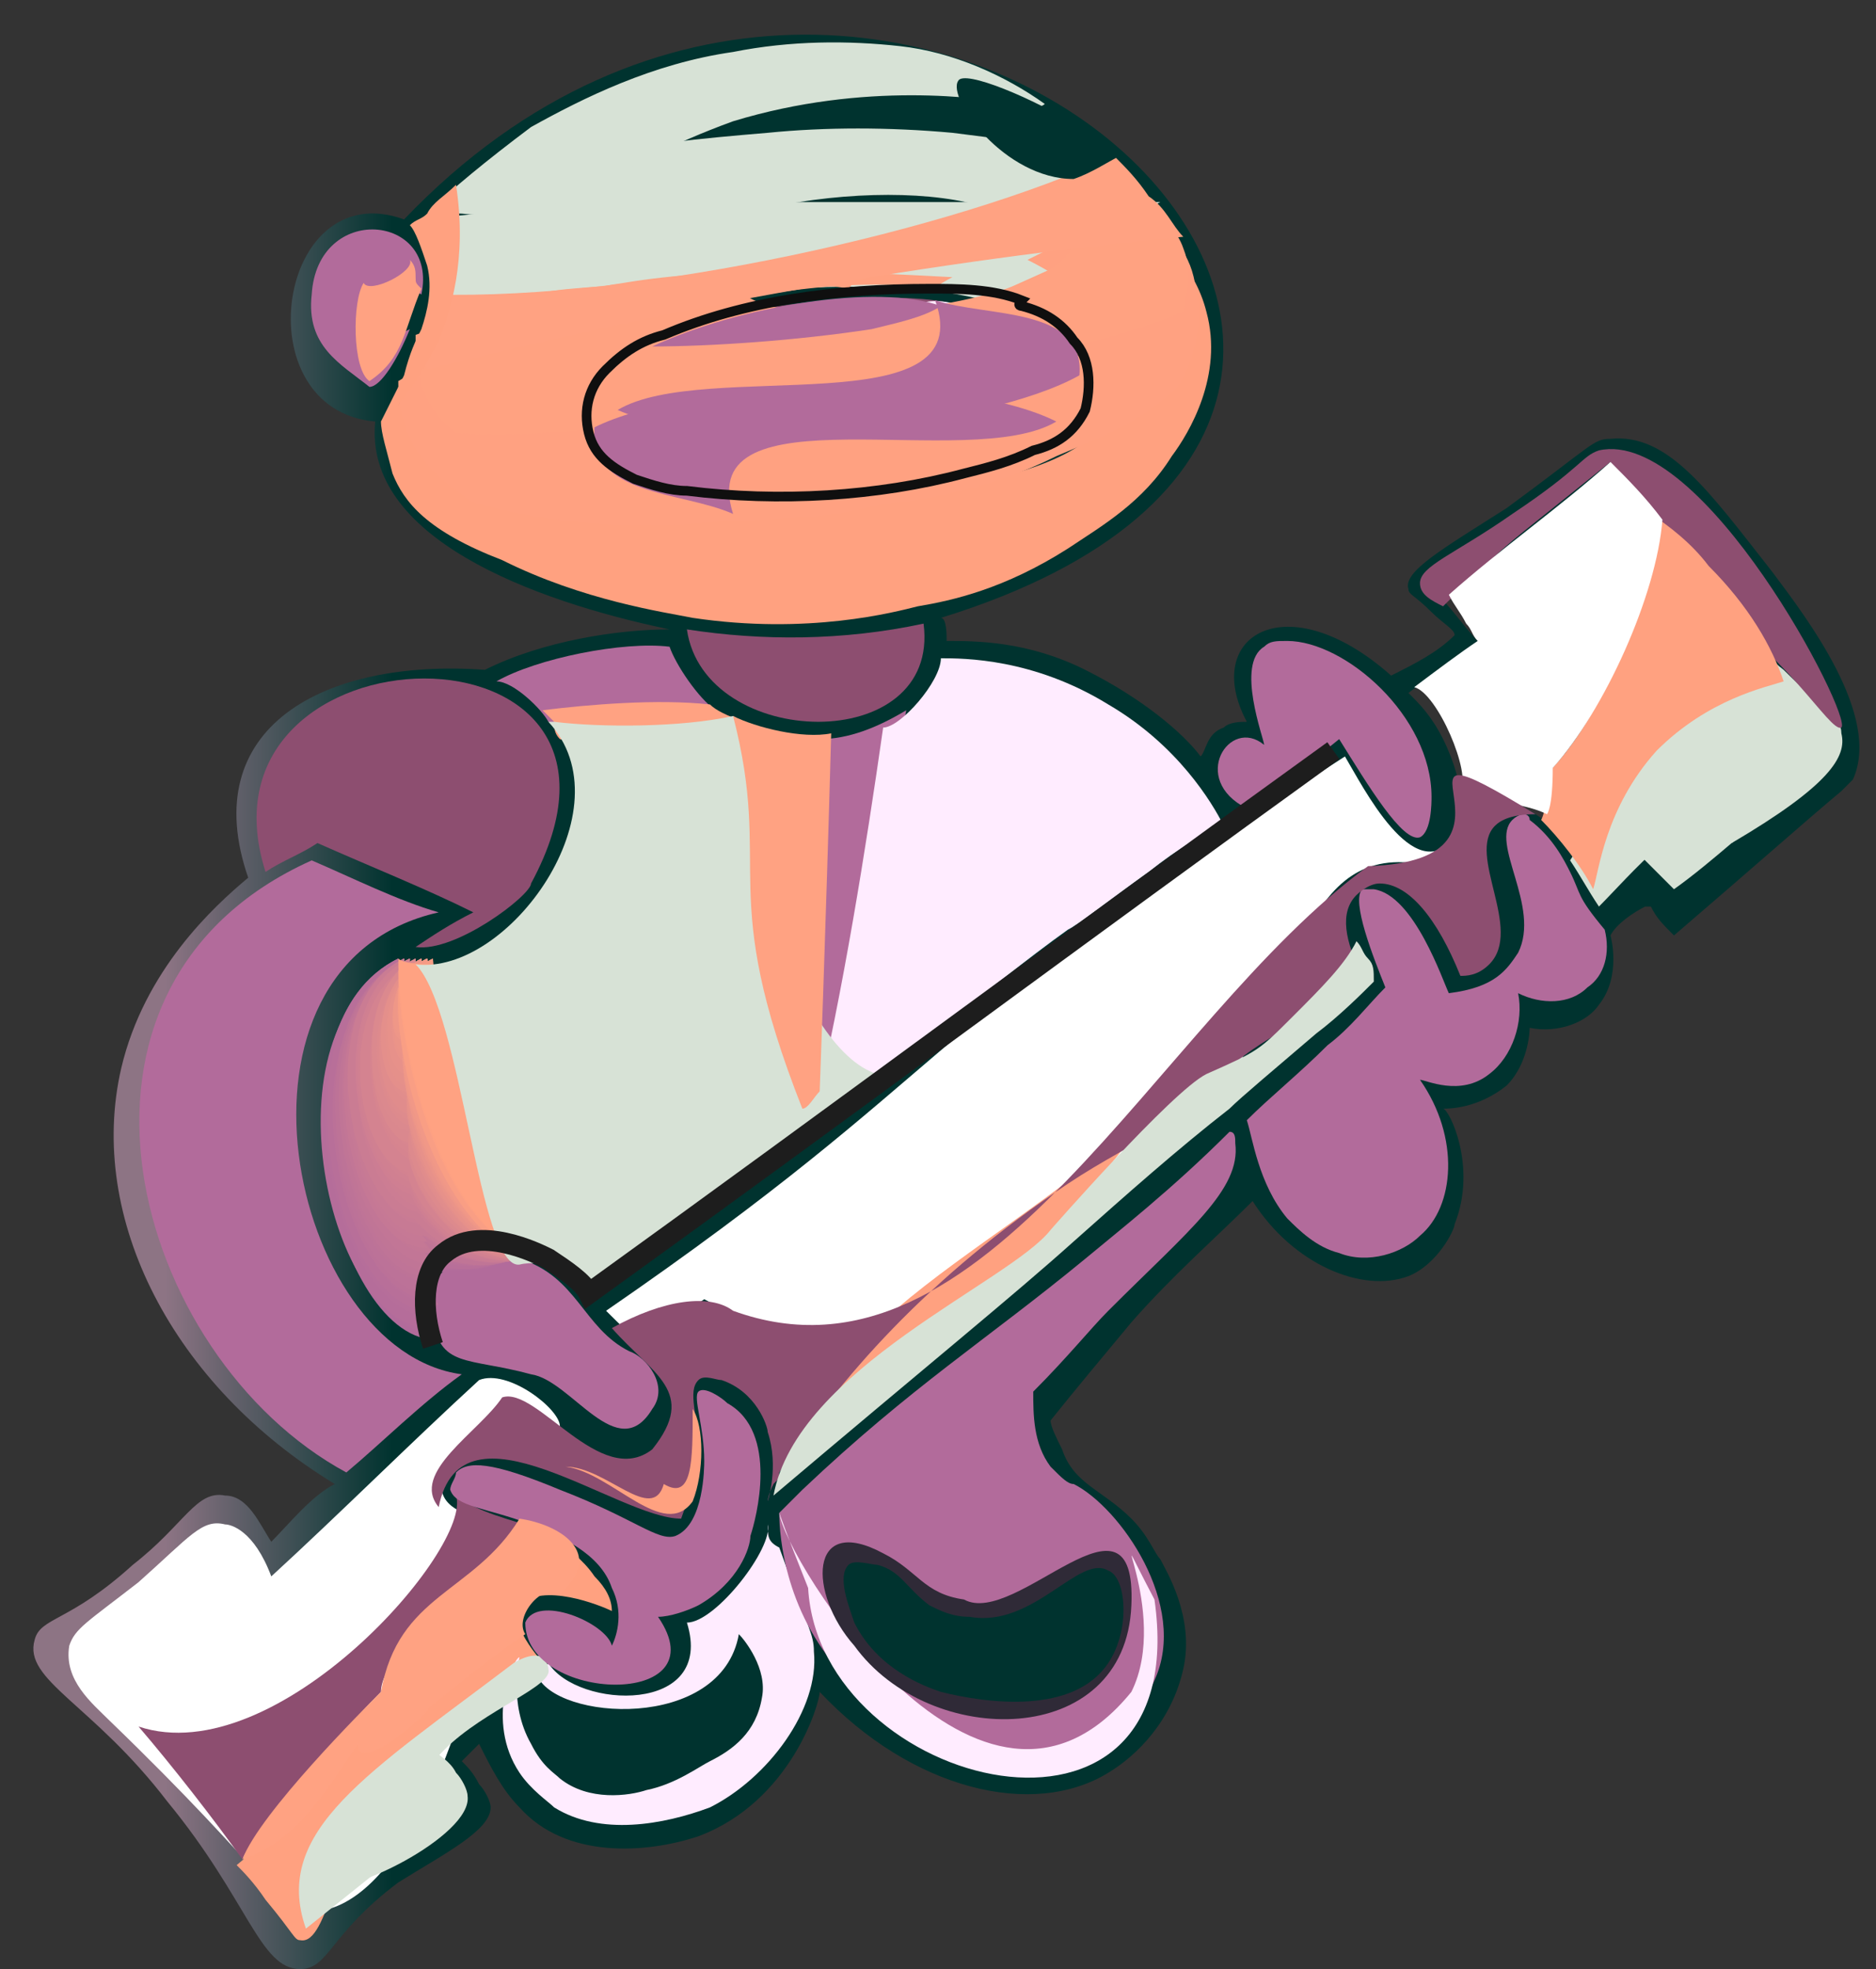 <svg enable-background="new 0 0 32.5 34.1" viewBox="0 0 32.5 34.1" xmlns="http://www.w3.org/2000/svg" xmlns:xlink="http://www.w3.org/1999/xlink"><rect x="0" y="0" width="32.5" height="34.1" fill="#333333" stroke="none"/><linearGradient id="a"><stop offset=".322" stop-color="#8d7484"/><stop offset=".647" stop-color="#00332f"/></linearGradient><linearGradient id="b" gradientUnits="userSpaceOnUse" x1="-1.463" x2="9.316" xlink:href="#a" y1="19.324" y2="19.324"/><linearGradient id="c" gradientUnits="userSpaceOnUse" x1="-1.043" x2="11.082" xlink:href="#a" y1="17.353" y2="17.353"/><path d="m5.2 5.9c-.1-.7.2-1.4.3-1.4-.1.3.5 3.1 1.5 1.4-.2.4-.4.8-.5 1.1-.3.2-1.3-.7-1.3-1.1zm6.3 22v.3c-.1-.1-.2-.2 0-.3zm-4.4-11.2h.2c.6 1.6 1.3 3.5 2.1 5.1-.3-.1-.6-.1-.9-.2-.8-1-1.7-3.8-1.6-5 .1 0 .2.1.2.1zm6.4 11.6c-.4-.2-1.1.2-1.7.6.1 0 .2-.6 0-.7.5.2 1.6-1.1 1.4-1.5.1-.1 0 0 0 0 .6 1.7 1 2.3.3 1.6zm5.9-7.7c-5.1 4.9-8.9 6.5.9-1.1.2-.5.7-.6 1.1-1 .1-.4 1.6-1.7 1.9-1.7-1.6.9-4 3.9-3.9 3.8zm6.9-3.3c0-.1 0 0 0 0zm1.5-1.8c.1-.1.3-.2.3-.2-.1 0-.2.2-.3.2z" fill="url(#b)"/><path d="m30.7 9.9c-1.1-1.4-1.8-2.4-2.8-2.3-.3 0-.3.1-1.8 1.2-1.1.7-1.8 1.1-1.7 1.4 0 .1.1.1.4.4.2.2.4.3.4.4-.3.3-.7.5-1.1.7-1.8-1.6-3.3-.7-2.5.8-.1 0-.3 0-.4.1-.3.1-.3.4-.4.5-.3-.4-1-1-2-1.5s-1.9-.5-2.4-.5c0-.1 0-.4-.1-.4 12-3.7-.8-15.8-9.3-6.9-2.2-.8-2.8 3.3-.5 3.5-.2 2 2.7 3.1 5.1 3.6-.9 0-2.2.2-3.2.7-2.8-.2-5 1-4.1 3.6-.6.5-1.8 1.6-2.2 3.3-.6 2.6.9 5.5 3.7 7.2-.4.2-.8.7-1.1 1-.2-.3-.4-.8-.8-.8-.5-.1-.7.5-1.6 1.2-1.1 1-1.6.9-1.7 1.3-.2.7 1 1.1 2.3 2.8 1.4 1.7 1.6 2.9 2.3 2.9.5 0 .5-.6 1.7-1.5.8-.5 1.6-.9 1.6-1.3 0-.1-.1-.3-.2-.4-.1-.2-.2-.3-.3-.4.1-.1.2-.2.3-.3.2.4.4.8.7 1.1.8.9 2.2.8 3.1.5 1.6-.6 2.1-2.3 2.1-2.5 1.6 1.7 3.7 2.2 5 1.4.5-.3 1.1-.9 1.3-1.8s-.3-1.7-.4-1.9c-.1-.1-.2-.4-.5-.7-.5-.5-1-.6-1.2-1.2-.1-.2-.2-.4-.2-.5.4-.5.9-1.1 1.4-1.7.7-.8 1.5-1.5 2.1-2.1.7 1.1 1.9 1.6 2.7 1.3.5-.2.8-.8.8-.9.4-1-.1-2-.2-2 .1 0 .6 0 1.1-.4.4-.4.4-1 .4-1 .5.1 1-.1 1.2-.4.4-.5.2-1.2.2-1.2.1-.2.4-.4.6-.5h.1c.1.2.2.3.4.5 1.4-1.2 2.3-2 2.9-2.5 0 0 .1-.1.2-.2.5-1.1-.8-2.8-1.4-3.6zm-.6 4.3c-.6-.1-2.2.8-2.3 1.4-.2-.9-1.6-2.1-2.5-1.8 0-.2-.1-.6-.3-1s-.4-.6-.6-.8c.4-.3.8-.6 1.2-.9-.2-.2-.4-.5-.6-.7 1-.8 2-1.6 3-2.4.6.5 1.4 1.3 2 2.6.6 1 .9 1.9 1 2.6-.3.3-.6.6-.9 1z" fill="url(#c)"/><path d="m31.9 12.7c.1.4-.2.9-1.9 1.9 0-.2-.1-.3-.2-.4-.5-.3-1.6 1-2.1 1.5-.2-.3-.3-.5-.5-.8.9-1.4 1.9-2.9 2.9-4.2.2.2.4.6.8.9.7.7 1 .8 1 1.1z" fill="#d7e2d6"/><path d="m16.6 5.4c.1 0 .1-.1.2-.1 5.8 2.3-2.3 3.5-6 1.9-.8-1.9 3.7-2 5.1-2-.3.2-.8.5-1 .8.1.1 1.5-.5 1.7-.6z" fill="#ffa180"/><path d="m25.4 15.2c-2.7-1.1-2.7 1.4-4 3.3-.4.4-.8.5-1.1 1-2.6 1.7-4.6 4.9-8.1 3-.3.2-.7.6-.9.9-.2-.1-.6-.5-.8-.7 6.1-4.2 5.3-4.8 12.8-9.6.3.5 1.2 2.3 1.9 1.4-.1-.1 0 0 .2.7z" fill="#fff"/><path d="m8 23.8c-.7.5-1.4 1.2-2 1.7-3.7-2-5.5-8.4-.6-10.6.7.3 1.5.7 2.2.9-4 .9-2.6 7.6.4 8z" fill="#b26b9b"/><path d="m14.2 6.5c-.7.1-2 .2-3.5-.2 1.8-1.7 10.4-1.4 3.5.2z" fill="#8d4e70"/><path d="m9.7 24.7c-.8.5-1.2.2-1.9.6-.4.6 0 1 .9 1-.5 4-1.9 6.8-3.3 6.8-.6 0-.7-.6-3.5-3.3-.3-.3-.8-.7-.7-1.3.1-.3.3-.4 1.2-1.1.9-.8 1.1-1.1 1.5-1 .1 0 .5.1.8.9 1.2-1.1 2.4-2.3 3.6-3.4.5-.2 1.4.5 1.4.8z" fill="#fff"/><path d="m27.8 16.1c.1.4 0 .8-.3 1-.3.3-.8.3-1.2.1.1.5-.1 1.1-.5 1.4-.5.4-1.1.1-1.2.1.7 1 .6 2.2 0 2.7-.3.3-.9.5-1.4.3-.4-.1-.7-.4-.9-.6-.5-.6-.6-1.4-.7-1.7.4-.4.9-.8 1.4-1.3.4-.3.7-.7 1-1-.2-.5-.6-1.5-.4-1.7h.2c.7.1 1.2 1.6 1.3 1.8.8-.1 1-.4 1.2-.7.4-.8-.5-1.9-.1-2.3.1-.1.2-.1.2-.1s.1 0 .1.1c.4.3.6.7.7.9.2.4.1.4.6 1z" fill="#b26b9b"/><path d="m9.4 26.5c.1.1.2.1.3.2-.8-.1-3.1 1.8-3.1 2.6-.3.3-2.1 2.2-2.4 2.9-.5-.7-1.2-1.6-1.8-2.3 2.4.8 5.8-3.1 5.5-4 .4.3.9.4 1.5.6z" fill="#8d4e70"/><path d="m28 9.4c-.1-.1-.3-.2-.2-.4 0-.1.1-.2.2-.3 0-.1 0-.3-.1-.7-.5.4-1 .8-1.5 1.2s-1 .9-1.4 1.3c-.2-.1-.4-.2-.4-.4 0-.3.6-.5 1.6-1.2 1.2-.8 1.2-1 1.5-1.1 1.8-.4 4.4 4.6 4.2 4.8-.2.1-1-1.4-2.5-2.2-.6-.2-1-.7-1.4-1z" fill="#8d4e70"/><g fill="#ffa180"><path d="m30.9 11.8c-.3.1-1.3.3-2.2 1.2-.9 1-1 2.1-1.1 2.4-.2-.4-.6-.9-.9-1.2.1-.2.1-.6.1-.8.4-.4.9-1.1 1.3-2.2.4-.9.4-1.8.5-2.3.3.2.7.5 1 .9.7.7 1.1 1.4 1.3 2z"/><path d="m9.6 29c-1 .3-2 .7-2.8 1.7-1 1.2-1.1 3-1.6 2.9-.1 0-.1-.1-.6-.7-.2-.3-.4-.5-.5-.6 1.1-.9 2-2.5 3.4-2.8.1-.8.7-2 1.4-1.8 0 .4.2.8.7 1.3z"/><path d="m10.6 27.9c-.2-.1-1.2-.5-1.6-.1.1-.1.3-.2.5-.5s.2-.5.2-.6c.1.1.4.3.6.6.2.2.3.4.3.6z"/><path d="m20.3 18.7c-1.4 2.2-4.3 5.2-6.8 6.9.8-3.2 5-4.4 6.8-6.9z"/></g><path d="m24.8 13.8c0 .1 0 .6-.2.7-.3.1-.9-.9-1.4-1.7-.5.4-1.1.9-1.6 1.2-1-.5-.3-1.6.3-1.1 0-.1-.5-1.4 0-1.7.1-.1.2-.1.4-.1 1 0 2.5 1.3 2.5 2.7z" fill="#b26b9b"/><path d="m11.9 10.9c1.3.2 2.7.2 4.1-.1.3 2.3-3.8 2.2-4.1.1z" fill="#8d4e70"/><path d="m7.1 5.7c-.2.5-.5 1-.7 1-.5-.4-1.1-.7-1-1.6.1-1.6 2.2-1.4 1.9 0-.8-.5-1.5.5-.8.9z" fill="#b26b9b"/><path d="m11.3 24.4c-.6 1-1.4-.5-2.1-.6-1.1-.3-1.6-.1-1.7-1 0 0 0 .4-.1.2-.5-1 1.2-1.5 1.6-1.2 1 .3 1.1 1.2 1.9 1.6.3.1.7.6.4 1z" fill="#b26b9b"/><path d="m12.4 12.3c-.6.3-2.2.4-2.9.2-.1-.2-.6-.7-.9-.7.7-.4 2.2-.7 3-.6.1.3.5.9.8 1.1z" fill="#b26b9b"/><path d="m9.1 28.9c0 .2.2.5.5.7.1 0 .2.1.5.2s1 .3 1.7 0c.2-.1.5-.2.7-.4.3-.3.3-.6.4-.6s.3.5.1.9c-.1.5-.5.7-.8.8-.2.1-1.4.7-2.4.2-.2-.1-.5-.3-.7-.7-.3-.5-.1-1 0-1.1z" fill="#00332f"/><path d="m7.2 4.8c0 .1 0 .1.1.2-.3.7-.3 1.2-.9 1.6-.3-.2-.3-1.4-.1-1.7.1.2.9-.2.8-.4.1.1.1.2.1.3z" fill="#ffa282"/><path d="m8.1 31.1c.1.7-2.2 1.8-2.4 1.5-.1-.1.1-.7 1.8-2.3.1.1.3.2.4.4.1.1.2.3.2.4z" fill="#d7e2d6"/><path d="m30.8 13.3c.1.2.1.3.2.5-.7.5-1.3 1.1-2 1.6-.2-.2-.4-.4-.6-.6 0-.1 0-.2 0-.3 0 .3.4.2.3-.1.7-.3 1.4-.7 2.1-1.1z" fill="#d7e2d6"/><path d="m12.9 12.5c-.7.4-2.4.5-3.2.3-.1-.1-.1-.2-.1-.3-.1-.1-.2-.2-.2-.2.8-.1 2-.2 2.9-.1.1.1.3.2.6.3z" fill="#ffa282"/><path d="m9.2 15.3c0 .2-1.3 1.2-2 1.1.3-.2.6-.4 1-.6-.8-.4-1.8-.8-2.7-1.2-.3.2-.6.3-.9.5-1.4-4.4 7.2-4.6 4.6.2z" fill="#8d4e70"/><path d="m9.3 5.7s-.1 0-.2 0z" fill="#23c8b5"/><path d="m17.9 3.7h.1s0 0-.1 0z" fill="#23c8b5"/><path d="m16.2 5.8c-.8 1.4-3.9 2.3-5.3 1.5-2-1.8 4.7-2.4 4.8-1.5.1 0 .2-.1.2-.2.1 0 .1 0 .2.1.1 0 .1.1.1.1z" fill="#ffa180"/><path d="m11.2 7c-.1 0-.1 0 0 0 0-.2 6.8-.8 4.4-1.3-1.2-.5-2.6.1-3.8.1 1.1-.4 2.7-.6 3.8-.4h-.1c3.6 1.4-2.9 1.3-4.3 1.6z" fill="#ffa282"/><path d="m15.7 12.3c-.4 2.1-.8 4.3-1.1 6.5-.1.1-.2.1-.2.2-.7-1.1-.9-5-.2-6.2.5 0 1-.2 1.5-.5z" fill="#b26b9b"/><path d="m18.5 16.1c.2-.1.7-.5 1.4-1 .5-.4 1-.7 1.3-.8-.2-.4-.8-1.4-2-2.1-1.3-.8-2.5-.8-2.9-.8 0 .4-.7 1.2-1 1.2-.3 2.1-.7 4.6-1.2 6.7 1.2-.6 3-2.2 4.4-3.2z" fill="#ffecff"/><path d="m13.3 26.4c.1.4-.9 1.7-1.4 1.7.5 1.6-1.9 1.5-2.4.7-.1.1-.1.2-.2.2.3.8 3.2 1 3.5-.7.1.1.5.6.4 1.1-.1.6-.5.9-.9 1.1-.2.1-.6.4-1.1.5-.3.1-1 .2-1.5-.2-.1-.1-.3-.2-.5-.6-.4-.7-.2-1.5-.2-1.5-.1 0-.6 1.1 0 2 .2.3.5.5.6.6.8.5 1.9.3 2.7 0 1-.5 1.9-1.7 1.8-2.7 0-.3-.1-.4-.6-1.8-.2-.1-.2-.2-.2-.4z" fill="#ffecff"/><path d="m12.1 7.4c-.2.2-.4.3-.6.5-.2 0-.3 0-.5 0-.7-2.4-1-.8-.5.1.3.8 1.6.2 1.6-.6z" fill="#ffecff"/><path d="m18.8 7c.2-.6-2.7-2.5-3.1-1.5.1.2 1.5.3 1.7.4.9.7-.5 1.2-1 .7-1.6 1-4 .7-5.6.6 0 .1.1.1.2.2 6.2.4 7.8.1 7.8-.4z" fill="#ffecff"/><path d="m20.1 3.5c-.4.2-.7.6-1.1 1-.3.4-.7.8-1.2 1-.8-.5-2.5-.6-4.1-.5s-3 .6-3.3 1.2c-.9-.2-2-.4-3-.5.1-.3.1-.7.1-1s-.1-.6-.3-.8c0-.1.7-.2 2.7-.3 1 0 2.3-.1 4-.1s3.7 0 6.2 0z" fill="#d7e2d6"/><path d="m13.3 2.3c1-.1 2.1-.1 3.2 0 .8.1 1.6.2 2.5.4v.3c-.2 0-.4 0-.5.1-.1 0-.2.1-.2.1-.3.2-.7.3-1.2.4-.9-.3-2.4-.3-3.8 0-1.3.3-2.3.7-2.9 1.1-.1.1-.1.1-.2.2-.6.1-1.4.1-2.2-.1-.2 0-.4-.1-.5-.1.1-.2.5-.7.9-1.1 0-.2.1-.4 0-.5.2-.2.7-.3 1.9-.4.8-.2 1.8-.3 3-.4z" fill="#d7e2d6"/><path d="m17.6 1.8c-.6-.1-2.6-.4-4.9.3-1.1.4-1.8.8-2.5 1.2-.7.3-1.3.5-2.2.4-.2 0-.4-.1-.5-.1.3-.3.9-.8 1.7-1.4.9-.5 2.1-1.1 3.5-1.3 1-.2 2-.2 2.9-.1s1.8.5 2.5 1c-.1.1-.3 0-.5 0z" fill="#d7e2d6"/><path d="m20.3 7.9c-.5.8-1.2 1.2-1.8 1.6-1.1.7-2 .9-2.6 1-.4.1-1.9.5-3.9.2-.5-.1-1.9-.3-3.3-1-1.3-.5-1.7-1-1.9-1.5-.1-.4-.2-.7-.2-.9.7-.7 2-2.1 4.2-2.4 1.8-.3 3.8-.2 5.7-.1-.2.1-.3.2-.4.2-1.7-.3-5.4.4-5.6 1.3-1.7 3.9 14.4 2.3 6.5-1.1.9-.4 2-.9 2.9-1.3.2.2.8.7 1 1.5.3 1.1-.3 2.1-.6 2.5z" fill="#ffa180"/><path d="m20 3.8c.2.2.6.5.7 1.1.2.8-.1 1.5-.3 1.8-.6.6-1.4.9-2.1 1.2-1 .5-2 .7-2.7.8-.2 0-.6.1-1.1.2-.8.1-1.8.1-2.9.2-.8 0-2 0-3.4-.4-.8-.5-1.1-1-1.2-1.4-.1-.3-.1-.5-.1-.7.7-.4 1.8-1.4 3.4-1.6 1.4-.2 3-.2 4.5-.2 0 .1-.1.2-.1.2-.9-.2-3.1.2-3 .7-.5 2.4 10.9 1.2 6.1-1.2.2-.1.4-.2.6-.3.4-.1 1-.3 1.6-.4z" fill="#ffa181"/><path d="m20 3.6c.1.1.4.4.5.7.2.5 0 .9 0 1.1-.7.3-1.5.5-2.3.7-1 .3-2 .5-2.8.6-.3.1-.7.1-1.1.2-.9.1-1.9.3-2.9.4s-2.2.3-3.5.2c-.5-.4-.6-.8-.7-1.2 0-.2 0-.4 0-.5.6-.2 1.5-.7 2.7-.8 1.1-.1 2.2-.1 3.3-.2v.1c0-.2-.8 0-.4.1.7 1 7.3.1 5.5-1.4.1-.1.3-.1.4-.2.5 0 .9.1 1.3.2z" fill="#ffa281"/><path d="m20.5 4.1c-2.1.2-4.3.5-6.6.9s-4.5.9-6.5 1.4c-.1-.3 0-1 .1-1.3 3.6.1 9-1.1 11.8-2.4.2.2.4.4.6.7.3.2.4.5.6.7z" fill="#ffa282"/><path d="m26.9 13.3c0 .7-.1.8-.1.8-.4-.2-1-.2-1.5-.4.2-.3-.4-1.7-.8-1.8.4-.3.8-.6 1.1-.8-.1-.1-.1-.2-.2-.3-.1-.2-.2-.3-.3-.5.9-.8 1.9-1.5 2.8-2.3.3.3.6.6.9 1-.1 1.3-1 3.3-1.9 4.3z" fill="#fff"/><path d="m9.5 28.9c.1.3-1.1.7-1.8 1.4-.4.4-.7.9-.9 1.9-.5.4-1 .8-1.5 1.2-.6-1.7 1.1-2.7 3.6-4.6 0 0 .3-.2.5-.1.1.1.1.2.1.2z" fill="#d7e2d6"/><path d="m8.8 21.8c-1.1.6-2.2-.4-1.2 1.4-1.8.1-3.1-5.4-.7-6.6-.1 1.3 1 4.3 1.9 5.2z" fill="#b26b9b"/><path d="m8.8 21.8c-1.1.6-2.2-.5-1.2 1.3-1.8.1-3-5.3-.6-6.5-.2 1.3.9 4.3 1.8 5.2z" fill="#b36c9b"/><path d="m8.8 21.8c-1.1.6-2.3-.6-1.3 1.2-1.8.1-3-5.2-.6-6.3-.1 1.2 1 4.2 1.9 5.1z" fill="#b56d9a"/><path d="m8.8 21.8c-1.2.6-2.3-.6-1.3 1-1.7.1-2.9-5.1-.6-6.2-.1 1.4 1 4.3 1.9 5.2z" fill="#b66e9a"/><path d="m8.8 21.8c-1.2.6-2.3-.7-1.3.9-1.7.1-2.8-5-.6-6.1-.1 1.4 1 4.2 1.9 5.2z" fill="#b86f99"/><path d="m8.9 21.8c-1.2.5-2.3-.7-1.3.8-1.7.1-2.8-4.9-.5-6-.2 1.4.8 4.2 1.8 5.2z" fill="#b97099"/><path d="m8.9 21.8c-1.2.5-2.3-.8-1.4.7-1.6.1-2.7-4.8-.5-5.8-.1 1.3 1 4.1 1.9 5.1z" fill="#bb7198"/><path d="m8.9 21.8c-1.2.5-2.3-.9-1.4.6-1.6.1-2.6-4.7-.5-5.7-.1 1.3 1 4.1 1.9 5.1z" fill="#bc7298"/><path d="m8.9 21.8c-1.2.5-2.3-.9-1.4.4-1.6.1-2.6-4.6-.5-5.6-.1 1.4 1 4.2 1.9 5.2z" fill="#bd7397"/><path d="m8.9 21.8c-1.2.5-2.3-1-1.5.3-1.4.1-2.4-4.5-.4-5.5-.1 1.4 1 4.1 1.9 5.2z" fill="#bf7497"/><path d="m8.9 21.8c-1.3.5-2.3-1-1.5.2-1.4 0-2.4-4.4-.4-5.4-.1 1.4 1 4.1 1.9 5.2z" fill="#c07596"/><path d="m9 21.8c-1.3.4-2.3-1.1-1.5.1-1.5 0-2.4-4.3-.5-5.3 0 1.4 1 4.1 2 5.2z" fill="#c27696"/><path d="m9 21.8c-1.3.4-2.3-1.2-1.5-.1-1.4.1-2.3-4.2-.4-5.1-.1 1.5.9 4.1 1.9 5.2z" fill="#c37795"/><path d="m9 21.8c-1.3.4-2.3-1.2-1.6-.2-1.4.1-2.2-4.1-.4-5 0 1.5 1 4.1 2 5.2z" fill="#c57895"/><path d="m9 21.8c-1.3.4-2.4-1.3-1.6-.3-1.3.1-2.2-4-.3-4.9-.1 1.5.9 4 1.9 5.2z" fill="#c67995"/><path d="m9 21.8c-1.3.4-2.4-1.3-1.6-.4-1.3.1-2.1-3.9-.3-4.7-.1 1.4 1 3.9 1.9 5.1z" fill="#c77a94"/><path d="m9 21.8c-1.3.4-2.4-1.4-1.6-.6-1.3.1-2-3.8-.3-4.6-.1 1.5 1 4 1.9 5.2z" fill="#c97b94"/><path d="m9 21.8c-1.4.3-2.4-1.4-1.7-.7-1.2.1-2-3.7-.3-4.5.1 1.5 1.1 4 2 5.2z" fill="#ca7c93"/><path d="m9.1 21.8c-1.4.3-2.4-1.5-1.7-.8-1.2.1-1.9-3.6-.2-4.4-.1 1.5.9 4 1.9 5.2z" fill="#cc7d93"/><path d="m9.1 21.8c-1.4.3-2.4-1.6-1.7-.9-1.1.1-1.8-3.5-.2-4.2-.1 1.4.9 3.8 1.9 5.1z" fill="#cd7e92"/><path d="m9.1 21.8c-1.4.3-2.4-1.6-1.8-1.1-1.1.1-1.8-3.4-.2-4.1 0 1.6 1 3.9 2 5.2z" fill="#cf7f92"/><path d="m9.1 21.8c-1.4.3-2.4-1.7-1.8-1.2-1.1.1-1.7-3.3-.2-4 0 1.6 1 3.9 2 5.2z" fill="#d08091"/><path d="m9.1 21.8c-1.4.3-2.4-1.7-1.8-1.3-1 .1-1.6-3.2-.1-3.9 0 1.6.9 3.9 1.9 5.2z" fill="#d18191"/><path d="m9.1 21.8c-1.4.2-2.4-1.8-1.8-1.4-1 .1-1.6-3-.1-3.8 0 1.6.9 3.9 1.9 5.2z" fill="#d38290"/><path d="m9.1 21.8c-1.5.2-2.4-1.9-1.9-1.5-1 .1-1.5-2.9-.1-3.6.1 1.5 1.1 3.7 2 5.1z" fill="#d48390"/><path d="m9.2 21.8c-1.5.2-2.4-1.9-1.9-1.7-.9.1-1.4-2.8-.1-3.5 0 1.6 1 3.8 2 5.2z" fill="#d6848f"/><path d="m9.2 21.8c-1.5.2-2.5-2-1.9-1.8-.9.1-1.4-2.7 0-3.4-.1 1.6.9 3.8 1.9 5.2z" fill="#d7858f"/><path d="m9.2 21.8c-1.5.2-2.5-2-1.9-1.9-.8.1-1.3-2.6 0-3.3-.1 1.6.9 3.8 1.9 5.2z" fill="#d8868f"/><path d="m9.2 21.8c-1.5.2-2.5-2.1-2-2-.8.1-1.2-2.5 0-3.1.1 1.5 1 3.7 2 5.1z" fill="#da888e"/><path d="m9.2 21.8c-1.5.1-2.5-2.2-2-2.2-.8.1-1.2-2.4 0-3 .1 1.7 1 3.7 2 5.2z" fill="#db898e"/><path d="m9.2 21.8c-1.5.1-2.5-2.2-2-2.3-.7.1-1.1-2.3.1-2.9 0 1.7.9 3.7 1.9 5.2z" fill="#dd8a8d"/><path d="m9.3 21.8c-1.6.1-2.5-2.3-2.1-2.4-.7.1-1-2.2.1-2.8 0 1.7.9 3.7 2 5.2z" fill="#de8b8d"/><path d="m9.3 21.8c-1.6.1-2.5-2.3-2.1-2.5-.7.1-1-2.1.1-2.6 0 1.6.9 3.6 2 5.1z" fill="#e08c8c"/><path d="m9.3 21.8c-1.6.1-2.5-2.4-2.1-2.7-.6.1-.9-2 .1-2.5.1 1.7 1 3.7 2 5.2z" fill="#e18d8c"/><path d="m9.3 21.8c-1.6 0-2.5-2.5-2.1-2.8-.6.1-.8-1.9.1-2.4.1 1.7 1 3.6 2 5.2z" fill="#e28e8b"/><path d="m9.3 21.8c-1.6 0-2.5-2.5-2.2-2.9-.6.1-.8-1.8.2-2.3.1 1.7 1 3.6 2 5.2z" fill="#e48f8b"/><path d="m9.3 21.8c-1.6 0-2.5-2.6-2.2-3-.5.1-.7-1.7.2-2.2.1 1.7 1 3.6 2 5.2z" fill="#e5908a"/><path d="m9.3 21.8c-1.6 0-2.5-2.6-2.2-3.2-.5.1-.6-1.6.2-2 .1 1.7 1 3.6 2 5.2z" fill="#e7918a"/><path d="m9.4 21.8c-1.7 0-2.6-2.7-2.2-3.3-.4.1-.6-1.5.2-1.9 0 1.8.9 3.6 2 5.2z" fill="#e89289"/><path d="m9.4 21.8c-1.7 0-2.6-2.8-2.3-3.4-.4.1-.5-1.4.3-1.8.1 1.8.9 3.5 2 5.2z" fill="#ea9389"/><path d="m9.4 21.8c-1.7-.1-2.6-2.8-2.3-3.5-.4.1-.4-1.3.3-1.7.1 1.8.9 3.5 2 5.2z" fill="#eb9488"/><path d="m9.4 21.8c-1.7-.1-2.6-2.9-2.3-3.7-.3.1-.4-1.2.3-1.5.1 1.8.9 3.5 2 5.2z" fill="#ec9588"/><path d="m9.4 21.8c-1.7-.1-2.6-2.9-2.4-3.8-.3.1-.3-1.1.3-1.4.2 1.8 1.1 3.5 2.1 5.2z" fill="#ee9688"/><path d="m9.4 21.8c-1.7-.1-2.6-3-2.4-3.9-.3.1-.3-1 .4-1.3.1 1.8 1 3.5 2 5.2z" fill="#ef9787"/><path d="m9.4 21.8c-1.7-.1-2.6-3.1-2.4-4-.2.1-.2-.9.4-1.2.2 1.8 1 3.4 2 5.2z" fill="#f19887"/><path d="m9.5 21.8c-1.8-.1-2.6-3.1-2.4-4.1-.2.1-.1-.8.4-1 .1 1.7.9 3.3 2 5.1z" fill="#f29986"/><path d="m9.5 21.8c-1.8-.2-2.6-3.2-2.5-4.3-.1.1-.1-.7.4-.9.2 1.9 1 3.4 2.1 5.2z" fill="#f49a86"/><path d="m9.5 21.8c-1.8-.2-2.6-3.2-2.5-4.4-.1.1 0-.6.5-.8.1 1.9.9 3.4 2 5.2z" fill="#f59b85"/><path d="m9.5 21.8c-1.8-.2-2.6-3.3-2.5-4.5-.1.1.1-.5.5-.7.1 1.9.9 3.3 2 5.2z" fill="#f69c85"/><path d="m9.5 21.8c-1.8-.2-2.6-3.4-2.5-4.6 0 .1.1-.4.5-.5.1 1.8.9 3.2 2 5.1z" fill="#f89d84"/><path d="m9.5 21.9c-1.8-.2-2.7-3.4-2.6-4.8 0 .1.2-.3.5-.4.3 1.8 1.1 3.2 2.1 5.2z" fill="#f99e84"/><path d="m9.6 21.9c-1.9-.3-2.7-3.5-2.6-4.9 0 .1.3-.2.6-.3.1 1.8.9 3.2 2 5.2z" fill="#fb9f83"/><path d="m9.6 21.9c-1.9-.3-2.7-3.5-2.6-5 .1.1.3-.1.6-.2.1 1.8.9 3.2 2 5.2z" fill="#fca083"/><path d="m9.6 21.9c-1.9-.3-2.7-3.6-2.7-5.1.1.1.4 0 .6-.1.2 1.8 1 3.1 2.1 5.2z" fill="#fea182"/><path d="m9.6 21.9c-1.9-.3-2.7-3.7-2.7-5.3.1.1.5.1.6.1.2 1.8 1 3.1 2.1 5.2z" fill="#ffa282"/><path d="m26.6 14.1c-.4 0-.6.1-.7.2-.5.5.5 1.8-.1 2.4-.2.2-.4.2-.5.2-.4-1-.9-1.6-1.4-1.6-.2 0-.4.2-.4.2-.3.3-.2.8.1 1.4 0 .2-.1.2-.1.2-.1-.2-.1-.6-.2-.1-.2.5-1.4.9-2 1.5-.4.4-.8.5-1.1 1-.5.3-1.1.6-1.7 1-2.4 1.6-4 3.4-5 5 0 .1 0 .1-.1.2-.1.2-.1.3-.1.3s.2-.6 0-1.2c0-.1-.2-.7-.8-.9-.1 0-.3-.1-.4 0-.2.2 0 .6 0 1.3 0 .4-.2.8-.3 1.1-1.1 0-3.8-2.2-4.2-.2-.5-.6.7-1.3 1.1-1.9.6-.2 1.7 1.6 2.6.9.8-1 0-1.3-.7-2.1.9-.5 1.7-.6 2.1-.3 4.4 1.6 7.3-5 11-7.7 3.2-.1-.2-2.8 2.9-.9z" fill="#8d4e70"/><path d="m13 26.6c0 .2-.2.8-.9 1.2-.2.1-.5.2-.7.2 1.1 1.6-2.3 1.5-2.3.1.2-.5 1.4 0 1.5.4.1-.2.2-.6 0-1-.2-.6-.9-.9-1.4-1.1-.8-.3-1.3-.3-1.4-.6 0-.1.1-.2.1-.3.2-.2.6-.2 1.8.3 1.3.5 1.7.9 2 .8.5-.2.5-1.2.5-1.3 0-.6-.2-1.1-.1-1.2s.4.1.5.2c.9.5.5 2 .4 2.3z" fill="#b26b9b"/><path d="m15.2 18.6c-1.8 1.7-3 2.2-4.9 3.9-.2-.5-.9-.7-1.3-.6-.7.1-1-4.4-1.8-5.2 1.6.2 3.7-2.7 2.3-4.2h.1c.8.1 2.2.1 3.1-.1.3.2.6.3.9.3-1.2 1.2.2 5.5 1.6 5.9z" fill="#d7e2d6"/><path d="m14.2 18.9c0 .1 0 .1 0 0-.1.1-.2.3-.3.3-1.5-3.8-.5-4.1-1.2-6.8.4.2 1.2.4 1.7.3-.1 3.6-.2 6.2-.2 6.2z" fill="#ffa282"/><path d="m7.4 29.6c.2-.1-1.2 1.2-1.2.6-.6.9-1.1 1.7-2 2 .3-.8 2.1-2.6 2.4-2.9.3-1.7 1.6-1.7 2.4-3 .7.1 1.5.6.7 1.3-.3-.2-.8.4-.6.7-.6.4-1.2.9-1.7 1.3z" fill="#ffa282"/><path d="m20.9 18.6c.9-.4.9-.4 1.5-1 .5-.5.9-.9 1.1-1.3.1.1.1.2.2.3s.1.2.1.4c-.2.2-.6.6-1 .9-.7.6-1.3 1.1-1.5 1.3-.9.7-1.8 1.5-2.7 2.3-1 .9-2.6 2.2-5.2 4.4.4-2.2 4.1-3.7 4.8-4.6 0 0 2.1-2.4 2.7-2.7z" fill="#d7e2d6"/><path d="m10.3 7.4c-.1 1.2 1.5 1.1 2.4 1.5-.7-2.2 4.1-.7 5.6-1.6-1.8-.9-6.4-.7-8 .1z" fill="#b26b9b"/><path d="m18.7 6.5c.1-1.2-1.6-1-2.5-1.3.8 2.2-4 1-5.5 1.9 1.8.8 6.4.3 8-.6z" fill="#b26b9b"/><path d="m16.3 5.3c-.3.2-.8.3-1.2.4-1.3.2-2.8.3-3.8.3 1.5-.7 3.9-1.1 5-.7z" fill="#b26b9b"/><path d="m18.6 25.7c-.1 0-.2-.1-.4-.3-.3-.4-.3-.9-.3-1.3.6-.6 1-1.1 1.3-1.4 1.4-1.4 2.3-2.1 2.2-2.9 0-.1 0-.2-.1-.2-1 1-1.9 1.7-2.5 2.2-1.7 1.4-3 2.2-4.9 4-.2.2-.3.3-.4.4 0 .4.1 1.8 1.2 2.9.2.3 1.6 1.6 3.4 1.3.2 0 1.5-.3 1.9-1.3.6-1.3-.6-3-1.4-3.4z" fill="#b26b9b"/><path d="m20 27.7c-1-1.9.3.2-.4 1.6-2.6 3.2-6-2.3-6.1-3.1 0 0 .1.3.5 1.3.2 3.5 6.7 5.1 6 .2z" fill="#ffecff"/><path d="m19.6 27.8c-.1 2.5-3.5 2.5-4.8.7-.8-.9-.8-2.3.5-1.6.6.3.7.7 1.4.8.9.5 3-2.2 2.9.1z" fill="#2f2a37"/><path d="m12 26c-.5.7-1.4-.5-2.2-.6.7 0 1.5 1 1.7.3.5.3.5-.4.5-1.3.2.3.2 1.1 0 1.6z" fill="#ffa180"/><path d="m19.2 28.8c-.6.9-2.1.7-2.9.5-.3-.1-1.1-.4-1.5-1.2-.1-.3-.3-.8-.1-1 .1-.1.4 0 .5 0 .4.1.5.4.9.7.2.1.4.2.7.2 1.1.2 1.9-1.1 2.4-.8.3.1.4 1 0 1.6z" fill="#00332f"/><path d="m7.5 23.3c-.2-.6-.2-1.3.2-1.6.6-.5 1.6 0 1.8.1.3.2.6.4.7.6 4.3-3.1 8.6-6.3 12.9-9.4" fill="none" stroke="#1d1d1d" stroke-miterlimit="10" stroke-width=".36"/><path d="m19.4 2.7c-.2-.2-.4-.4-.7-.5-.8-.5-2-1-2.1-.8-.2.3.8 1.7 2 1.7.3-.1.6-.3.8-.4z" fill="#00332f"/><path d="m7.6 5.9c.2-.5.5-1.4.3-2.7-.2.2-.4.3-.5.5-.1.1-.2.1-.3.2.1.1.2.4.3.7.1.4 0 .8-.1 1.1-.1.2-.2.4-.3.8-.3.6-.4.8-.4.8.1 0 .6-.6 1-1.4z" fill="#ffa180"/><path d="m17.7 5.3c.4.1.7.3.9.6.3.3.3.8.2 1.2-.2.4-.5.6-.9.7-.4.2-.8.3-1.2.4-1.5.4-3.2.5-4.8.3-.3 0-.6-.1-.9-.2-.4-.2-.7-.4-.8-.8s0-.8.3-1.1.6-.5 1-.6c1.4-.6 3-.8 4.6-.8.5 0 1.1 0 1.6.2-.1.1 0 .1 0 .1z" fill="none" stroke="#0f0f0f" stroke-miterlimit="10" stroke-width=".167"/></svg>